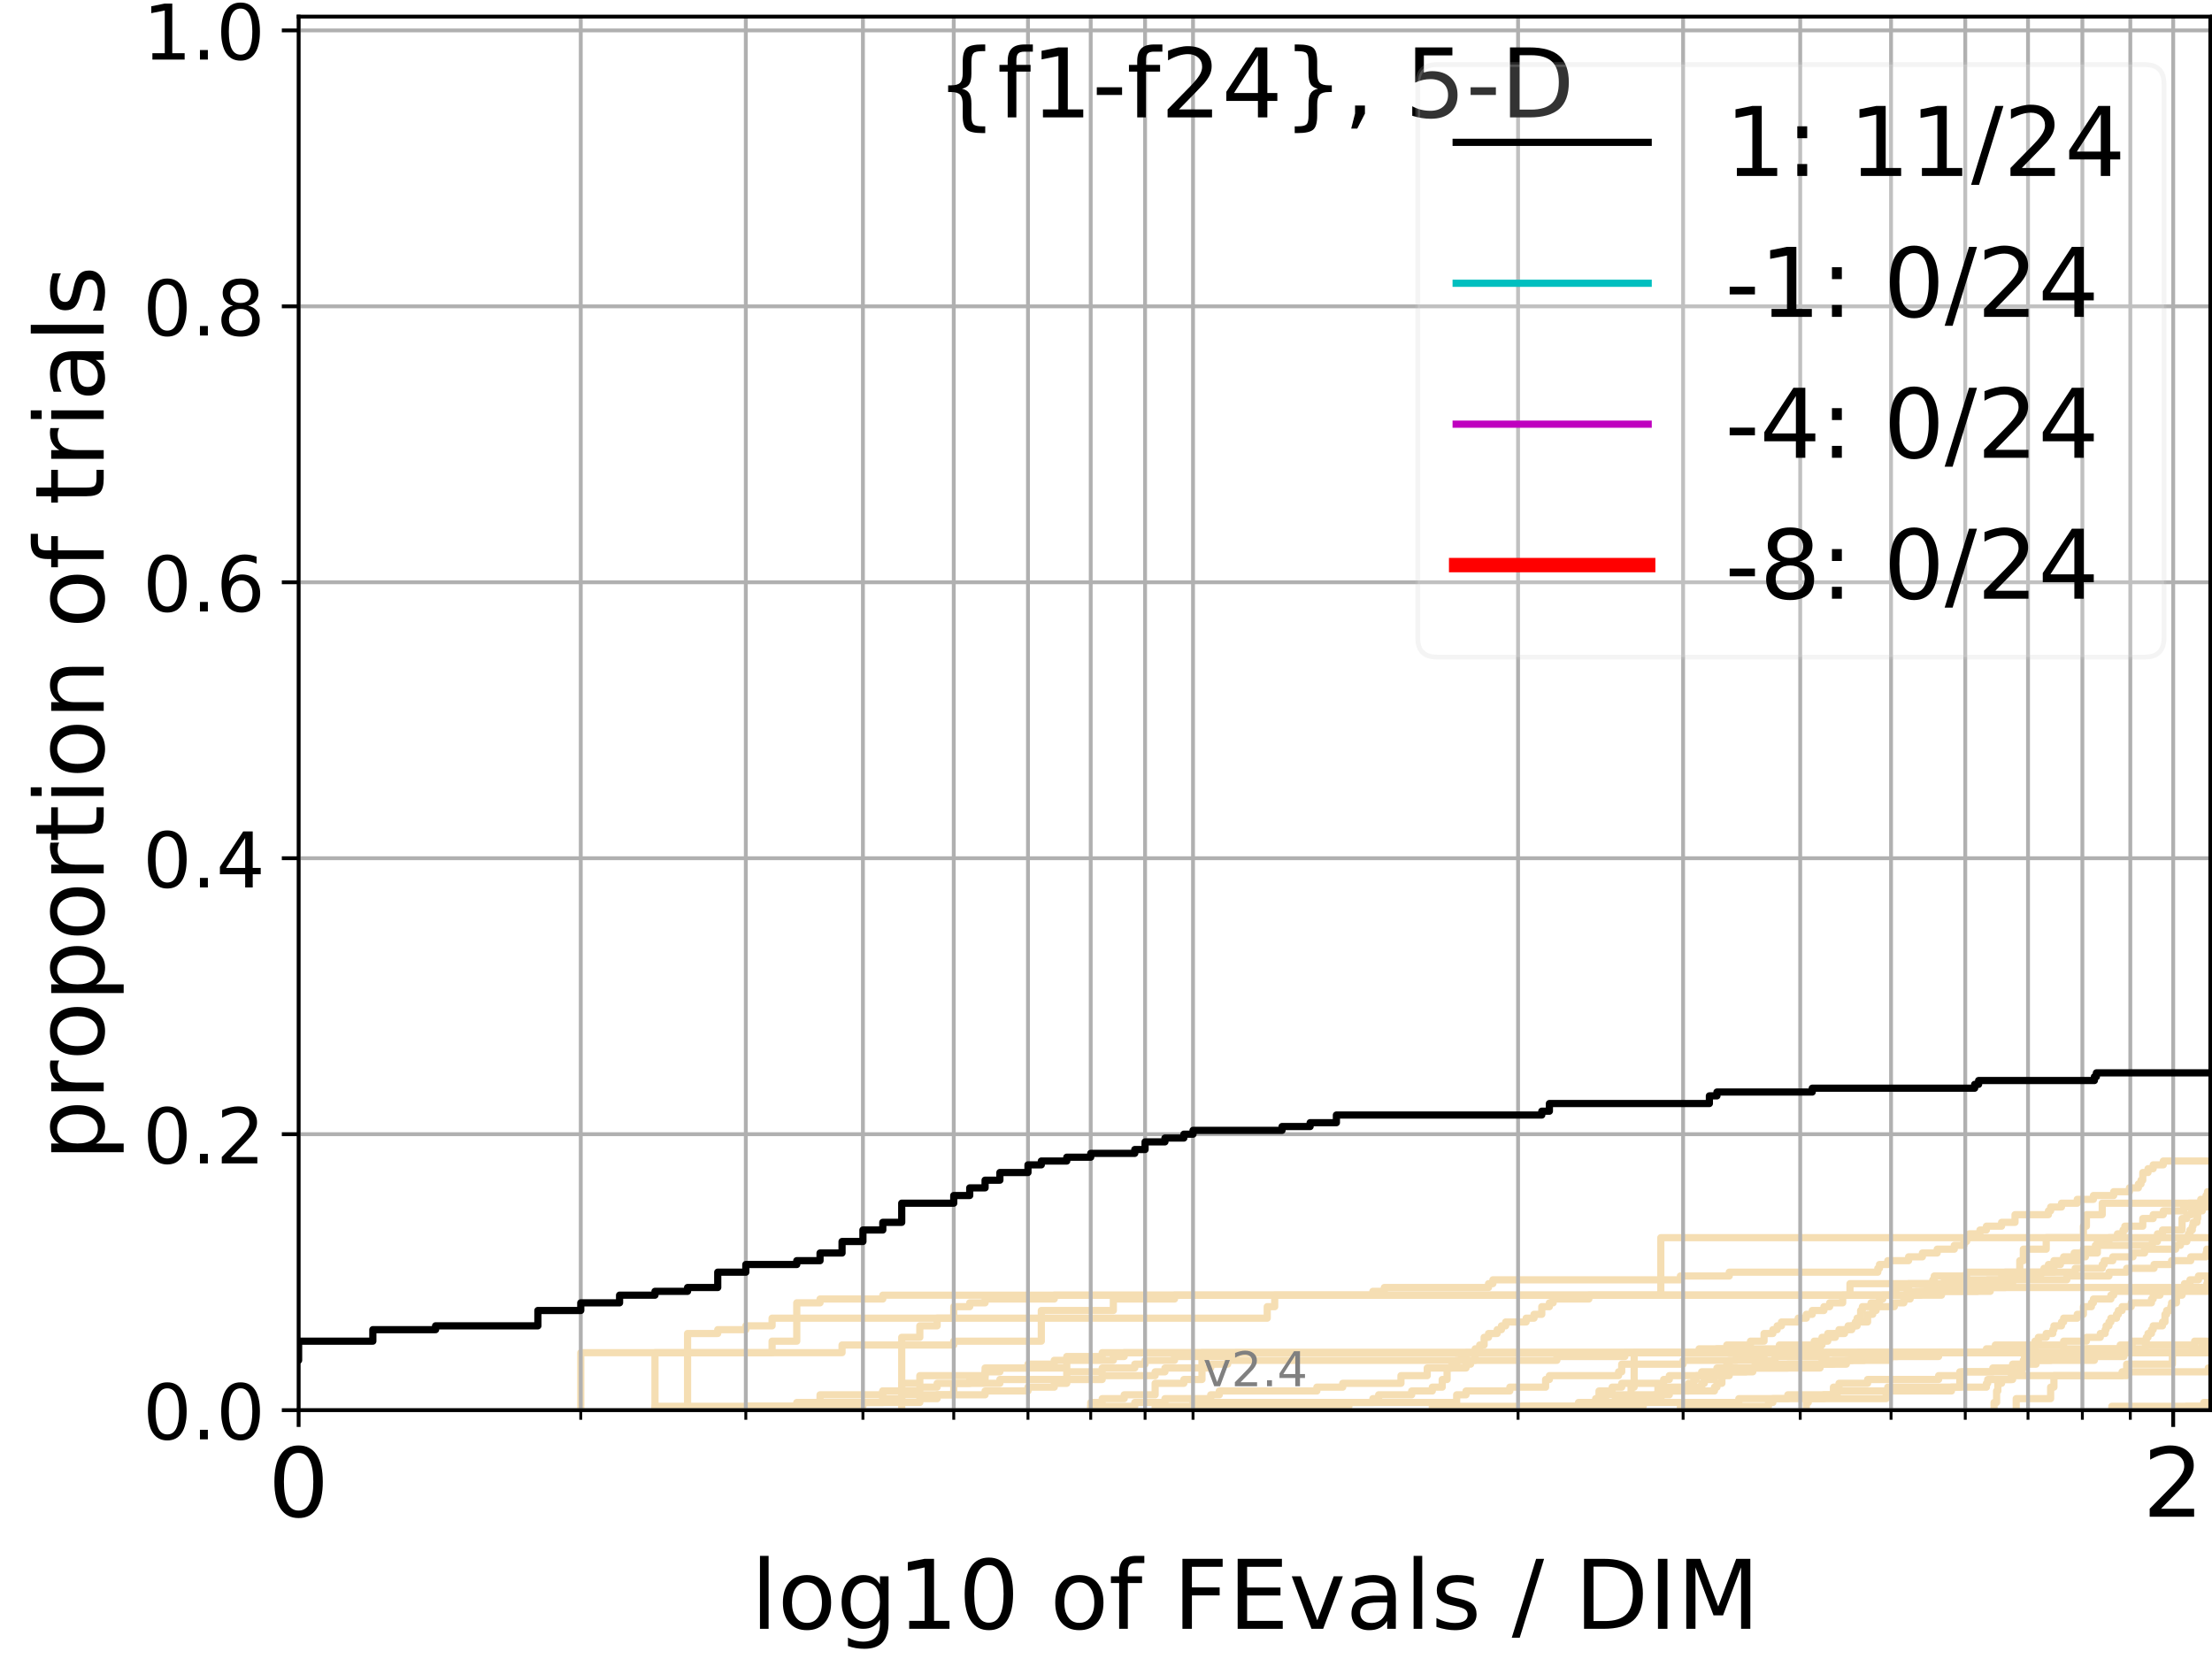 <?xml version="1.0" encoding="utf-8" standalone="no"?>
<!DOCTYPE svg PUBLIC "-//W3C//DTD SVG 1.1//EN"
  "http://www.w3.org/Graphics/SVG/1.1/DTD/svg11.dtd">
<!-- Created with matplotlib (https://matplotlib.org/) -->
<svg height="345.6pt" version="1.1" viewBox="0 0 460.8 345.6" width="460.8pt" xmlns="http://www.w3.org/2000/svg" xmlns:xlink="http://www.w3.org/1999/xlink">
 <defs>
  <style type="text/css">
*{stroke-linecap:butt;stroke-linejoin:round;}
  </style>
 </defs>
 <g id="figure_1">
  <g id="patch_1">
   <path d="M 0 345.6 
L 460.8 345.6 
L 460.8 0 
L 0 0 
z
" style="fill:#ffffff;"/>
  </g>
  <g id="axes_1">
   <g id="patch_2">
    <path d="M 62.208 293.76 
L 460.8 293.76 
L 460.8 3.456 
L 62.208 3.456 
z
" style="fill:#ffffff;"/>
   </g>
   <g id="line2d_1">
    <path clip-path="url(#p9382b94510)" d="M 415.402 293.76 
L 415.402 292.163 
L 415.927 292.163 
L 415.927 289.768 
L 416.188 289.768 
L 416.188 288.171 
L 416.967 288.171 
L 416.967 287.373 
L 419.263 287.373 
L 419.263 285.776 
L 420.759 285.776 
L 420.759 284.977 
L 421.498 284.977 
L 421.498 284.179 
L 424.152 284.179 
L 424.152 283.381 
L 427.185 283.381 
L 427.185 282.582 
L 429.669 282.582 
L 429.669 281.784 
L 433.796 281.784 
L 433.796 280.985 
L 441.685 280.985 
L 441.685 280.187 
L 444.16 280.187 
L 444.16 279.389 
L 447.109 279.389 
L 447.109 278.59 
L 447.471 278.59 
L 447.471 277.792 
L 448.19 277.792 
L 448.19 276.993 
L 448.547 276.993 
L 448.547 276.195 
L 450.484 276.195 
L 450.484 275.396 
L 451.005 275.396 
L 451.005 273.8 
L 451.35 273.8 
L 451.35 273.001 
L 452.208 273.001 
L 452.208 272.203 
L 452.378 272.203 
L 452.378 271.404 
L 453.394 271.404 
L 453.394 269.808 
L 454.563 269.808 
L 454.563 269.009 
L 455.06 269.009 
L 455.06 267.412 
L 456.207 267.412 
L 456.207 266.614 
L 457.978 266.614 
L 457.978 265.815 
L 461.8 265.815 
L 461.8 265.815 
" style="fill:none;stroke:#f5deb3;stroke-linecap:square;stroke-width:1.5;"/>
   </g>
   <g id="line2d_2">
    <path clip-path="url(#p9382b94510)" d="M 339.783 293.76 
L 339.783 291.365 
L 339.783 291.365 
L 339.783 288.97 
L 340.423 288.97 
L 340.423 286.574 
L 340.423 286.574 
L 340.423 284.179 
L 340.423 284.179 
L 340.423 281.784 
L 461.8 281.784 
" style="fill:none;stroke:#f5deb3;stroke-linecap:square;stroke-width:1.5;"/>
   </g>
   <g id="line2d_3">
    <path clip-path="url(#p9382b94510)" d="M 187.845 293.76 
L 187.845 278.59 
L 191.615 278.59 
L 191.615 276.195 
L 195.224 276.195 
L 195.224 274.598 
L 198.685 274.598 
L 198.685 272.203 
L 202.011 272.203 
L 202.011 271.404 
L 205.211 271.404 
L 205.211 270.606 
L 219.619 270.606 
L 219.619 269.808 
L 285.995 269.808 
L 285.995 269.009 
L 288.384 269.009 
L 288.384 268.211 
L 310.087 268.211 
L 310.087 267.412 
L 310.994 267.412 
L 310.994 266.614 
L 350.056 266.614 
L 350.056 265.815 
L 360.233 265.815 
L 360.233 265.017 
L 391.182 265.017 
L 391.182 264.219 
L 391.532 264.219 
L 391.532 263.42 
L 393.259 263.42 
L 393.259 262.622 
L 397.592 262.622 
L 397.592 261.823 
L 400.466 261.823 
L 400.466 261.025 
L 403.55 261.025 
L 403.55 260.227 
L 407.109 260.227 
L 407.109 259.428 
L 409.118 259.428 
L 409.118 258.63 
L 409.683 258.63 
L 409.683 257.831 
L 410.245 257.831 
L 410.245 257.033 
L 412.454 257.033 
L 412.454 256.234 
L 413.807 256.234 
L 413.807 255.436 
L 416.967 255.436 
L 416.967 254.638 
L 419.765 254.638 
L 419.765 253.041 
L 426.725 253.041 
L 426.725 252.242 
L 427.185 252.242 
L 427.185 251.444 
L 429.446 251.444 
L 429.446 250.646 
L 432.729 250.646 
L 432.729 249.847 
L 436.096 249.847 
L 436.096 249.049 
L 440.322 249.049 
L 440.322 248.25 
L 443.595 248.25 
L 443.595 247.452 
L 445.463 247.452 
L 445.463 246.653 
L 446.015 246.653 
L 446.015 245.855 
L 446.381 245.855 
L 446.381 244.258 
L 447.471 244.258 
L 447.471 243.46 
L 448.547 243.46 
L 448.547 242.661 
L 450.658 242.661 
L 450.658 241.863 
L 461.8 241.863 
L 461.8 241.863 
" style="fill:none;stroke:#f5deb3;stroke-linecap:square;stroke-width:1.5;"/>
   </g>
   <g id="line2d_4">
    <path clip-path="url(#p9382b94510)" d="M 136.446 293.76 
L 136.446 292.962 
L 170.829 292.962 
L 170.829 292.163 
L 191.615 292.163 
L 191.615 291.365 
L 195.224 291.365 
L 195.224 290.566 
L 205.211 290.566 
L 205.211 289.768 
L 214.146 289.768 
L 214.146 288.97 
L 219.619 288.97 
L 219.619 288.171 
L 222.228 288.171 
L 222.228 285.776 
L 229.606 285.776 
L 229.606 284.977 
L 236.394 284.977 
L 236.394 284.179 
L 238.541 284.179 
L 238.541 283.381 
L 244.673 283.381 
L 244.673 282.582 
L 257.463 282.582 
L 257.463 281.784 
L 413.807 281.784 
L 413.807 280.985 
L 415.665 280.985 
L 415.665 280.187 
L 429.891 280.187 
L 429.891 279.389 
L 434.639 279.389 
L 434.639 278.59 
L 437.528 278.59 
L 437.528 277.792 
L 438.537 277.792 
L 438.537 276.993 
L 438.737 276.993 
L 438.737 276.195 
L 439.335 276.195 
L 439.335 275.396 
L 439.731 275.396 
L 439.731 274.598 
L 440.909 274.598 
L 440.909 273.8 
L 441.298 273.8 
L 441.298 273.001 
L 442.07 273.001 
L 442.07 272.203 
L 443.972 272.203 
L 443.972 271.404 
L 448.19 271.404 
L 448.19 270.606 
L 448.547 270.606 
L 448.547 269.808 
L 449.96 269.808 
L 449.96 269.009 
L 454.563 269.009 
L 454.563 268.211 
L 459.714 268.211 
L 459.714 267.412 
L 459.87 267.412 
L 459.87 266.614 
L 461.8 266.614 
L 461.8 266.614 
" style="fill:none;stroke:#f5deb3;stroke-linecap:square;stroke-width:1.5;"/>
   </g>
   <g id="line2d_5">
    <path clip-path="url(#p9382b94510)" d="M 439.928 293.76 
L 439.928 292.962 
L 459.087 292.962 
L 459.087 292.163 
L 461.8 292.163 
" style="fill:none;stroke:#f5deb3;stroke-linecap:square;stroke-width:1.5;"/>
   </g>
   <g id="line2d_6"/>
   <g id="line2d_7">
    <path clip-path="url(#p9382b94510)" d="M 333.795 293.76 
L 333.795 292.962 
L 336.509 292.962 
L 336.509 292.163 
L 342.936 292.163 
L 342.936 291.365 
L 345.976 291.365 
L 345.976 290.566 
L 347.748 290.566 
L 347.748 289.768 
L 351.746 289.768 
L 351.746 288.171 
L 352.855 288.171 
L 352.855 287.373 
L 353.404 287.373 
L 353.404 286.574 
L 354.491 286.574 
L 354.491 285.776 
L 357.671 285.776 
L 357.671 284.977 
L 359.727 284.977 
L 359.727 284.179 
L 360.233 284.179 
L 360.233 283.381 
L 361.734 283.381 
L 361.734 282.582 
L 367.485 282.582 
L 367.485 281.784 
L 461.8 281.784 
L 461.8 281.784 
" style="fill:none;stroke:#f5deb3;stroke-linecap:square;stroke-width:1.5;"/>
   </g>
   <g id="line2d_8">
    <path clip-path="url(#p9382b94510)" d="M 0 0 
" style="fill:none;stroke:#f5deb3;stroke-linecap:square;stroke-width:1.5;"/>
   </g>
   <g id="line2d_9">
    <path clip-path="url(#p9382b94510)" d="M 227.218 293.76 
L 227.218 292.962 
L 236.394 292.962 
L 236.394 292.163 
L 242.678 292.163 
L 242.678 291.365 
L 252.216 291.365 
L 252.216 290.566 
L 254.001 290.566 
L 254.001 289.768 
L 274.325 289.768 
L 274.325 288.97 
L 279.711 288.97 
L 279.711 288.171 
L 291.846 288.171 
L 291.846 286.574 
L 297.318 286.574 
L 297.318 284.977 
L 302.459 284.977 
L 302.459 284.179 
L 303.451 284.179 
L 303.451 283.381 
L 304.431 283.381 
L 304.431 282.582 
L 305.4 282.582 
L 305.4 281.784 
L 429.891 281.784 
L 429.891 280.985 
L 446.928 280.985 
L 446.928 280.187 
L 457.178 280.187 
L 457.178 279.389 
L 461.8 279.389 
L 461.8 279.389 
" style="fill:none;stroke:#f5deb3;stroke-linecap:square;stroke-width:1.5;"/>
   </g>
   <g id="line2d_10">
    <path clip-path="url(#p9382b94510)" d="M 317.084 293.76 
L 317.084 292.962 
L 332.405 292.962 
L 332.405 292.163 
L 333.103 292.163 
L 333.103 289.768 
L 335.838 289.768 
L 335.838 288.97 
L 337.834 288.97 
L 337.834 288.171 
L 346.571 288.171 
L 346.571 287.373 
L 347.748 287.373 
L 347.748 286.574 
L 359.218 286.574 
L 359.218 285.776 
L 365.136 285.776 
L 365.136 284.977 
L 379.155 284.977 
L 379.155 284.179 
L 379.558 284.179 
L 379.558 283.381 
L 393.6 283.381 
L 393.6 282.582 
L 395.286 282.582 
L 395.286 281.784 
L 461.8 281.784 
L 461.8 281.784 
" style="fill:none;stroke:#f5deb3;stroke-linecap:square;stroke-width:1.5;"/>
   </g>
   <g id="line2d_11">
    <path clip-path="url(#p9382b94510)" d="M 155.368 293.76 
L 155.368 292.962 
L 179.763 292.962 
L 179.763 292.163 
L 183.901 292.163 
L 183.901 289.768 
L 187.845 289.768 
L 187.845 288.171 
L 191.615 288.171 
L 191.615 286.574 
L 205.211 286.574 
L 205.211 284.977 
L 222.228 284.977 
L 222.228 283.381 
L 231.93 283.381 
L 231.93 282.582 
L 234.191 282.582 
L 234.191 281.784 
L 417.226 281.784 
L 417.226 280.985 
L 423.914 280.985 
L 423.914 279.389 
L 424.625 279.389 
L 424.625 278.59 
L 426.263 278.59 
L 426.263 277.792 
L 427.642 277.792 
L 427.642 276.993 
L 427.87 276.993 
L 427.87 276.195 
L 429.446 276.195 
L 429.446 275.396 
L 429.891 275.396 
L 429.891 274.598 
L 432.729 274.598 
L 432.729 273.8 
L 434.007 273.8 
L 434.007 272.203 
L 435.683 272.203 
L 435.683 271.404 
L 436.096 271.404 
L 436.096 270.606 
L 439.731 270.606 
L 439.731 269.808 
L 440.322 269.808 
L 440.322 269.009 
L 461.8 269.009 
L 461.8 269.009 
" style="fill:none;stroke:#f5deb3;stroke-linecap:square;stroke-width:1.5;"/>
   </g>
   <g id="line2d_12">
    <path clip-path="url(#p9382b94510)" d="M 143.234 293.76 
L 143.234 281.784 
L 175.414 281.784 
L 175.414 280.187 
L 198.685 280.187 
L 198.685 279.389 
L 216.926 279.389 
L 216.926 273.001 
L 231.93 273.001 
L 231.93 270.606 
L 244.673 270.606 
L 244.673 269.808 
L 404.454 269.808 
L 404.454 269.009 
L 414.608 269.009 
L 414.608 268.211 
L 417.74 268.211 
L 417.74 267.412 
L 419.263 267.412 
L 419.263 265.815 
L 425.097 265.815 
L 425.097 265.017 
L 427.87 265.017 
L 427.87 263.42 
L 429.223 263.42 
L 429.223 262.622 
L 433.157 262.622 
L 433.157 261.823 
L 434.429 261.823 
L 434.429 261.025 
L 436.917 261.025 
L 436.917 259.428 
L 448.368 259.428 
L 448.368 258.63 
L 449.433 258.63 
L 449.433 257.033 
L 450.484 257.033 
L 450.484 256.234 
L 454.563 256.234 
L 454.563 253.839 
L 455.553 253.839 
L 455.553 253.041 
L 456.532 253.041 
L 456.532 252.242 
L 457.499 252.242 
L 457.499 251.444 
L 458.455 251.444 
L 458.455 250.646 
L 459.401 250.646 
L 459.401 249.847 
L 460.336 249.847 
L 460.336 249.049 
L 461.8 249.049 
L 461.8 249.049 
" style="fill:none;stroke:#f5deb3;stroke-linecap:square;stroke-width:1.5;"/>
   </g>
   <g id="line2d_13">
    <path clip-path="url(#p9382b94510)" d="M 420.014 293.76 
L 420.014 291.365 
L 427.185 291.365 
L 427.185 288.97 
L 427.87 288.97 
L 427.87 286.574 
L 443.026 286.574 
L 443.026 284.179 
L 452.548 284.179 
L 452.548 281.784 
L 461.8 281.784 
L 461.8 281.784 
" style="fill:none;stroke:#f5deb3;stroke-linecap:square;stroke-width:1.5;"/>
   </g>
   <g id="line2d_14">
    <path clip-path="url(#p9382b94510)" d="M 227.218 293.76 
L 227.218 292.163 
L 229.606 292.163 
L 229.606 291.365 
L 234.191 291.365 
L 234.191 290.566 
L 240.635 290.566 
L 240.635 288.171 
L 246.623 288.171 
L 246.623 287.373 
L 250.392 287.373 
L 250.392 281.784 
L 353.949 281.784 
L 353.949 280.985 
L 359.727 280.985 
L 359.727 280.187 
L 364.659 280.187 
L 364.659 279.389 
L 367.485 279.389 
L 367.485 277.792 
L 369.319 277.792 
L 369.319 276.993 
L 370.221 276.993 
L 370.221 276.195 
L 371.114 276.195 
L 371.114 275.396 
L 374.593 275.396 
L 374.593 274.598 
L 376.281 274.598 
L 376.281 273.8 
L 377.525 273.8 
L 377.525 273.001 
L 379.959 273.001 
L 379.959 272.203 
L 381.151 272.203 
L 381.151 271.404 
L 383.868 271.404 
L 383.868 269.808 
L 397.266 269.808 
L 397.266 269.009 
L 401.403 269.009 
L 401.403 268.211 
L 461.8 268.211 
L 461.8 268.211 
" style="fill:none;stroke:#f5deb3;stroke-linecap:square;stroke-width:1.5;"/>
   </g>
   <g id="line2d_15">
    <path clip-path="url(#p9382b94510)" d="M 0 0 
" style="fill:none;stroke:#f5deb3;stroke-linecap:square;stroke-width:1.5;"/>
   </g>
   <g id="line2d_16">
    <path clip-path="url(#p9382b94510)" d="M 455.553 293.76 
L 455.553 292.962 
L 461.8 292.962 
L 461.8 292.962 
" style="fill:none;stroke:#f5deb3;stroke-linecap:square;stroke-width:1.5;"/>
   </g>
   <g id="line2d_17">
    <path clip-path="url(#p9382b94510)" d="M 333.103 293.76 
L 333.103 292.962 
L 342.315 292.962 
L 342.315 292.163 
L 362.229 292.163 
L 362.229 291.365 
L 379.959 291.365 
L 379.959 290.566 
L 382.714 290.566 
L 382.714 289.768 
L 406.526 289.768 
L 406.526 288.97 
L 413.807 288.97 
L 413.807 288.171 
L 414.075 288.171 
L 414.075 287.373 
L 419.011 287.373 
L 419.011 286.574 
L 442.07 286.574 
L 442.07 285.776 
L 460.026 285.776 
L 460.026 284.977 
L 461.108 284.977 
L 461.108 284.179 
L 461.8 284.179 
L 461.8 284.179 
" style="fill:none;stroke:#f5deb3;stroke-linecap:square;stroke-width:1.5;"/>
   </g>
   <g id="line2d_18">
    <path clip-path="url(#p9382b94510)" d="M 136.446 293.76 
L 136.446 281.784 
L 143.234 281.784 
L 143.234 277.792 
L 149.518 277.792 
L 149.518 276.993 
L 155.368 276.993 
L 155.368 276.195 
L 160.841 276.195 
L 160.841 274.598 
L 165.982 274.598 
L 165.982 271.404 
L 170.829 271.404 
L 170.829 270.606 
L 183.901 270.606 
L 183.901 269.808 
L 399.201 269.808 
L 399.201 269.009 
L 411.907 269.009 
L 411.907 268.211 
L 413.807 268.211 
L 413.807 267.412 
L 414.075 267.412 
L 414.075 266.614 
L 416.967 266.614 
L 416.967 265.815 
L 421.252 265.815 
L 421.252 265.017 
L 425.798 265.017 
L 425.798 264.219 
L 426.725 264.219 
L 426.725 263.42 
L 427.87 263.42 
L 427.87 262.622 
L 429.891 262.622 
L 429.891 261.823 
L 432.083 261.823 
L 432.083 261.025 
L 434.007 261.025 
L 434.007 260.227 
L 436.508 260.227 
L 436.508 259.428 
L 436.917 259.428 
L 436.917 258.63 
L 439.335 258.63 
L 439.335 257.831 
L 441.103 257.831 
L 441.103 257.033 
L 442.262 257.033 
L 442.262 256.234 
L 442.645 256.234 
L 442.645 255.436 
L 446.381 255.436 
L 446.381 253.839 
L 448.547 253.839 
L 448.547 253.041 
L 450.658 253.041 
L 450.658 252.242 
L 454.894 252.242 
L 454.894 251.444 
L 456.044 251.444 
L 456.044 250.646 
L 458.455 250.646 
L 458.455 249.847 
L 459.558 249.847 
L 459.558 249.049 
L 460.336 249.049 
L 460.336 248.25 
L 461.8 248.25 
L 461.8 248.25 
" style="fill:none;stroke:#f5deb3;stroke-linecap:square;stroke-width:1.5;"/>
   </g>
   <g id="line2d_19">
    <path clip-path="url(#p9382b94510)" d="M 0 0 
" style="fill:none;stroke:#f5deb3;stroke-linecap:square;stroke-width:1.5;"/>
   </g>
   <g id="line2d_20">
    <path clip-path="url(#p9382b94510)" d="M 155.368 293.76 
L 155.368 292.962 
L 165.982 292.962 
L 165.982 292.163 
L 170.829 292.163 
L 170.829 290.566 
L 183.901 290.566 
L 183.901 289.768 
L 191.615 289.768 
L 191.615 288.97 
L 195.224 288.97 
L 195.224 288.171 
L 202.011 288.171 
L 202.011 287.373 
L 205.211 287.373 
L 205.211 285.776 
L 208.295 285.776 
L 208.295 284.977 
L 214.146 284.977 
L 214.146 284.179 
L 219.619 284.179 
L 219.619 283.381 
L 222.228 283.381 
L 222.228 282.582 
L 229.606 282.582 
L 229.606 281.784 
L 371.556 281.784 
L 371.556 280.985 
L 379.155 280.985 
L 379.155 280.187 
L 379.558 280.187 
L 379.558 279.389 
L 380.755 279.389 
L 380.755 278.59 
L 382.326 278.59 
L 382.326 277.792 
L 384.249 277.792 
L 384.249 276.993 
L 385.756 276.993 
L 385.756 276.195 
L 386.87 276.195 
L 386.87 275.396 
L 389.053 275.396 
L 389.053 273.8 
L 390.125 273.8 
L 390.125 273.001 
L 390.831 273.001 
L 390.831 272.203 
L 394.616 272.203 
L 394.616 271.404 
L 396.611 271.404 
L 396.611 270.606 
L 397.916 270.606 
L 397.916 269.808 
L 400.152 269.808 
L 400.152 269.009 
L 402.637 269.009 
L 402.637 268.211 
L 404.753 268.211 
L 404.753 267.412 
L 405.051 267.412 
L 405.051 266.614 
L 430.555 266.614 
L 430.555 265.815 
L 439.335 265.815 
L 439.335 265.017 
L 443.026 265.017 
L 443.026 264.219 
L 448.725 264.219 
L 448.725 263.42 
L 452.378 263.42 
L 452.378 262.622 
L 456.369 262.622 
L 456.369 261.823 
L 459.558 261.823 
L 459.558 261.025 
L 459.714 261.025 
L 459.714 260.227 
L 461.414 260.227 
L 461.414 259.428 
L 461.8 259.428 
L 461.8 259.428 
" style="fill:none;stroke:#f5deb3;stroke-linecap:square;stroke-width:1.5;"/>
   </g>
   <g id="line2d_21">
    <path clip-path="url(#p9382b94510)" d="M 0 0 
" style="fill:none;stroke:#f5deb3;stroke-linecap:square;stroke-width:1.5;"/>
   </g>
   <g id="line2d_22">
    <path clip-path="url(#p9382b94510)" d="M 170.829 293.76 
L 170.829 292.163 
L 183.901 292.163 
L 183.901 291.365 
L 187.845 291.365 
L 187.845 290.566 
L 198.685 290.566 
L 198.685 288.171 
L 208.295 288.171 
L 208.295 287.373 
L 229.606 287.373 
L 229.606 286.574 
L 240.635 286.574 
L 240.635 285.776 
L 242.678 285.776 
L 242.678 284.977 
L 252.216 284.977 
L 252.216 284.179 
L 255.75 284.179 
L 255.75 283.381 
L 324.323 283.381 
L 324.323 282.582 
L 338.489 282.582 
L 338.489 281.784 
L 357.671 281.784 
L 357.671 280.985 
L 370.669 280.985 
L 370.669 280.187 
L 377.935 280.187 
L 377.935 279.389 
L 379.558 279.389 
L 379.558 278.59 
L 380.755 278.59 
L 380.755 277.792 
L 383.1 277.792 
L 383.1 276.993 
L 385.006 276.993 
L 385.006 276.195 
L 386.5 276.195 
L 386.5 275.396 
L 386.87 275.396 
L 386.87 274.598 
L 387.604 274.598 
L 387.604 273.001 
L 387.969 273.001 
L 387.969 272.203 
L 389.769 272.203 
L 389.769 271.404 
L 391.532 271.404 
L 391.532 270.606 
L 392.227 270.606 
L 392.227 269.808 
L 394.616 269.808 
L 394.616 269.009 
L 394.952 269.009 
L 394.952 268.211 
L 397.592 268.211 
L 397.592 267.412 
L 402.637 267.412 
L 402.637 266.614 
L 402.942 266.614 
L 402.942 265.815 
L 409.683 265.815 
L 409.683 265.017 
L 432.299 265.017 
L 432.299 264.219 
L 437.933 264.219 
L 437.933 263.42 
L 438.336 263.42 
L 438.336 262.622 
L 440.125 262.622 
L 440.125 261.823 
L 444.347 261.823 
L 444.347 261.025 
L 446.746 261.025 
L 446.746 260.227 
L 453.225 260.227 
L 453.225 259.428 
L 454.231 259.428 
L 454.231 258.63 
L 455.553 258.63 
L 455.553 257.831 
L 455.88 257.831 
L 455.88 257.033 
L 456.207 257.033 
L 456.207 256.234 
L 456.694 256.234 
L 456.694 255.436 
L 456.855 255.436 
L 456.855 254.638 
L 457.659 254.638 
L 457.659 253.839 
L 457.819 253.839 
L 457.819 252.242 
L 458.772 252.242 
L 458.772 251.444 
L 459.714 251.444 
L 459.714 250.646 
L 461.567 250.646 
L 461.567 249.847 
L 461.8 249.847 
L 461.8 249.847 
" style="fill:none;stroke:#f5deb3;stroke-linecap:square;stroke-width:1.5;"/>
   </g>
   <g id="line2d_23">
    <path clip-path="url(#p9382b94510)" d="M 298.372 293.76 
L 298.372 292.962 
L 328.826 292.962 
L 328.826 292.163 
L 332.405 292.163 
L 332.405 291.365 
L 334.482 291.365 
L 334.482 290.566 
L 345.376 290.566 
L 345.376 288.97 
L 354.491 288.97 
L 354.491 288.171 
L 355.029 288.171 
L 355.029 287.373 
L 357.149 287.373 
L 357.149 286.574 
L 357.671 286.574 
L 357.671 285.776 
L 358.19 285.776 
L 358.19 284.977 
L 372.435 284.977 
L 372.435 284.179 
L 381.936 284.179 
L 381.936 283.381 
L 388.332 283.381 
L 388.332 282.582 
L 403.853 282.582 
L 403.853 281.784 
L 461.8 281.784 
L 461.8 281.784 
" style="fill:none;stroke:#f5deb3;stroke-linecap:square;stroke-width:1.5;"/>
   </g>
   <g id="line2d_24">
    <path clip-path="url(#p9382b94510)" d="M 376.281 293.76 
L 376.281 292.163 
L 376.697 292.163 
L 376.697 291.365 
L 392.917 291.365 
L 392.917 289.768 
L 393.259 289.768 
L 393.259 288.97 
L 408.263 288.97 
L 408.263 287.373 
L 408.549 287.373 
L 408.549 286.574 
L 408.834 286.574 
L 408.834 285.776 
L 421.252 285.776 
L 421.252 284.179 
L 421.498 284.179 
L 421.498 283.381 
L 421.743 283.381 
L 421.743 282.582 
L 442.454 282.582 
L 442.454 281.784 
L 461.8 281.784 
L 461.8 281.784 
" style="fill:none;stroke:#f5deb3;stroke-linecap:square;stroke-width:1.5;"/>
   </g>
   <g id="line2d_25">
    <path clip-path="url(#p9382b94510)" d="M 318.747 293.76 
L 318.747 292.962 
L 333.103 292.962 
L 333.103 292.163 
L 336.509 292.163 
L 336.509 291.365 
L 344.773 291.365 
L 344.773 290.566 
L 346.571 290.566 
L 346.571 289.768 
L 357.149 289.768 
L 357.149 288.97 
L 357.671 288.97 
L 357.671 288.171 
L 358.705 288.171 
L 358.705 286.574 
L 360.233 286.574 
L 360.233 285.776 
L 363.695 285.776 
L 363.695 284.977 
L 365.611 284.977 
L 365.611 284.179 
L 384.628 284.179 
L 384.628 283.381 
L 385.756 283.381 
L 385.756 282.582 
L 387.238 282.582 
L 387.238 281.784 
L 461.8 281.784 
L 461.8 281.784 
" style="fill:none;stroke:#f5deb3;stroke-linecap:square;stroke-width:1.5;"/>
   </g>
   <g id="line2d_26">
    <path clip-path="url(#p9382b94510)" d="M 0 0 
" style="fill:none;stroke:#f5deb3;stroke-linecap:square;stroke-width:1.5;"/>
   </g>
   <g id="line2d_27">
    <path clip-path="url(#p9382b94510)" d="M 350.056 293.76 
L 350.056 292.962 
L 368.407 292.962 
L 368.407 292.163 
L 369.319 292.163 
L 369.319 291.365 
L 372.435 291.365 
L 372.435 290.566 
L 381.936 290.566 
L 381.936 288.97 
L 383.1 288.97 
L 383.1 288.171 
L 389.053 288.171 
L 389.053 287.373 
L 403.853 287.373 
L 403.853 286.574 
L 408.263 286.574 
L 408.263 285.776 
L 415.138 285.776 
L 415.138 284.977 
L 419.263 284.977 
L 419.263 284.179 
L 421.743 284.179 
L 421.743 283.381 
L 436.302 283.381 
L 436.302 282.582 
L 436.713 282.582 
L 436.713 281.784 
L 456.694 281.784 
L 456.694 280.985 
L 458.772 280.985 
L 458.772 280.187 
L 461.8 280.187 
L 461.8 280.187 
" style="fill:none;stroke:#f5deb3;stroke-linecap:square;stroke-width:1.5;"/>
   </g>
   <g id="line2d_28">
    <path clip-path="url(#p9382b94510)" d="M 248.529 293.76 
L 248.529 292.962 
L 281.006 292.962 
L 281.006 292.163 
L 303.451 292.163 
L 303.451 290.566 
L 305.4 290.566 
L 305.4 289.768 
L 314.527 289.768 
L 314.527 288.97 
L 321.978 288.97 
L 321.978 287.373 
L 322.767 287.373 
L 322.767 286.574 
L 337.174 286.574 
L 337.174 285.776 
L 337.834 285.776 
L 337.834 284.179 
L 350.623 284.179 
L 350.623 283.381 
L 369.771 283.381 
L 369.771 282.582 
L 380.358 282.582 
L 380.358 281.784 
L 457.178 281.784 
L 457.178 280.985 
L 460.336 280.985 
L 460.336 280.187 
L 461.8 280.187 
L 461.8 280.187 
" style="fill:none;stroke:#f5deb3;stroke-linecap:square;stroke-width:1.5;"/>
   </g>
   <g id="line2d_29">
    <path clip-path="url(#p9382b94510)" d="M 120.986 293.76 
L 120.986 281.784 
L 160.841 281.784 
L 160.841 279.389 
L 165.982 279.389 
L 165.982 274.598 
L 263.989 274.598 
L 263.989 272.203 
L 265.545 272.203 
L 265.545 269.808 
L 385.382 269.808 
L 385.382 267.412 
L 417.74 267.412 
L 417.74 265.017 
L 420.759 265.017 
L 420.759 262.622 
L 421.498 262.622 
L 421.498 260.227 
L 426.263 260.227 
L 426.263 257.831 
L 434.007 257.831 
L 434.007 255.436 
L 434.639 255.436 
L 434.639 253.041 
L 437.933 253.041 
L 437.933 250.646 
L 459.87 250.646 
L 459.87 248.25 
L 461.8 248.25 
L 461.8 248.25 
" style="fill:none;stroke:#f5deb3;stroke-linecap:square;stroke-width:1.5;"/>
   </g>
   <g id="line2d_30">
    <path clip-path="url(#p9382b94510)" d="M 240.635 293.76 
L 240.635 292.962 
L 248.529 292.962 
L 248.529 292.163 
L 285.995 292.163 
L 285.995 291.365 
L 287.198 291.365 
L 287.198 290.566 
L 294.077 290.566 
L 294.077 289.768 
L 298.372 289.768 
L 298.372 288.97 
L 300.44 288.97 
L 300.44 288.171 
L 300.44 288.171 
L 300.44 287.373 
L 301.456 287.373 
L 301.456 286.574 
L 301.456 286.574 
L 301.456 285.776 
L 301.456 285.776 
L 301.456 284.977 
L 305.4 284.977 
L 305.4 284.179 
L 306.359 284.179 
L 306.359 283.381 
L 307.306 283.381 
L 307.306 282.582 
L 307.306 282.582 
L 307.306 281.784 
L 307.306 281.784 
L 307.306 280.985 
L 308.243 280.985 
L 308.243 280.187 
L 309.17 280.187 
L 309.17 279.389 
L 309.17 279.389 
L 309.17 278.59 
L 310.087 278.59 
L 310.087 277.792 
L 311.891 277.792 
L 311.891 276.993 
L 312.779 276.993 
L 312.779 276.195 
L 313.658 276.195 
L 313.658 275.396 
L 317.92 275.396 
L 317.92 274.598 
L 319.566 274.598 
L 319.566 273.8 
L 321.182 273.8 
L 321.182 273.001 
L 321.182 273.001 
L 321.182 272.203 
L 322.767 272.203 
L 322.767 271.404 
L 323.548 271.404 
L 323.548 270.606 
L 330.991 270.606 
L 330.991 269.808 
L 345.976 269.808 
L 345.976 269.009 
L 345.976 269.009 
L 345.976 268.211 
L 345.976 268.211 
L 345.976 267.412 
L 345.976 267.412 
L 345.976 266.614 
L 345.976 266.614 
L 345.976 265.815 
L 345.976 265.815 
L 345.976 265.017 
L 345.976 265.017 
L 345.976 264.219 
L 345.976 264.219 
L 345.976 263.42 
L 345.976 263.42 
L 345.976 262.622 
L 345.976 262.622 
L 345.976 261.823 
L 345.976 261.823 
L 345.976 261.025 
L 345.976 261.025 
L 345.976 260.227 
L 345.976 260.227 
L 345.976 259.428 
L 345.976 259.428 
L 345.976 258.63 
L 345.976 258.63 
L 345.976 257.831 
L 461.8 257.831 
" style="fill:none;stroke:#f5deb3;stroke-linecap:square;stroke-width:1.5;"/>
   </g>
   <g id="matplotlib.axis_1">
    <g id="xtick_1">
     <g id="line2d_31">
      <path clip-path="url(#p9382b94510)" d="M 62.208 293.76 
L 62.208 3.456 
" style="fill:none;stroke:#b0b0b0;stroke-linecap:square;stroke-width:0.8;"/>
     </g>
     <g id="line2d_32">
      <defs>
       <path d="M 0 0 
L 0 3.5 
" id="ma409fe5568" style="stroke:#000000;stroke-width:0.8;"/>
      </defs>
      <g>
       <use style="stroke:#000000;stroke-width:0.8;" x="62.208" xlink:href="#ma409fe5568" y="293.76"/>
      </g>
     </g>
     <g id="text_1">
      <!-- 0 -->
      <defs>
       <path d="M 31.781 66.406 
Q 24.172 66.406 20.328 58.906 
Q 16.5 51.422 16.5 36.375 
Q 16.5 21.391 20.328 13.891 
Q 24.172 6.391 31.781 6.391 
Q 39.453 6.391 43.281 13.891 
Q 47.125 21.391 47.125 36.375 
Q 47.125 51.422 43.281 58.906 
Q 39.453 66.406 31.781 66.406 
z
M 31.781 74.219 
Q 44.047 74.219 50.516 64.516 
Q 56.984 54.828 56.984 36.375 
Q 56.984 17.969 50.516 8.266 
Q 44.047 -1.422 31.781 -1.422 
Q 19.531 -1.422 13.062 8.266 
Q 6.594 17.969 6.594 36.375 
Q 6.594 54.828 13.062 64.516 
Q 19.531 74.219 31.781 74.219 
z
" id="DejaVuSans-48"/>
      </defs>
      <g transform="translate(55.846 315.957)scale(0.2 -0.2)">
       <use xlink:href="#DejaVuSans-48"/>
      </g>
     </g>
    </g>
    <g id="xtick_2">
     <g id="line2d_33">
      <path clip-path="url(#p9382b94510)" d="M 452.718 293.76 
L 452.718 3.456 
" style="fill:none;stroke:#b0b0b0;stroke-linecap:square;stroke-width:0.8;"/>
     </g>
     <g id="line2d_34">
      <g>
       <use style="stroke:#000000;stroke-width:0.8;" x="452.718" xlink:href="#ma409fe5568" y="293.76"/>
      </g>
     </g>
     <g id="text_2">
      <!-- 2 -->
      <defs>
       <path d="M 19.188 8.297 
L 53.609 8.297 
L 53.609 0 
L 7.328 0 
L 7.328 8.297 
Q 12.938 14.109 22.625 23.891 
Q 32.328 33.688 34.812 36.531 
Q 39.547 41.844 41.422 45.531 
Q 43.312 49.219 43.312 52.781 
Q 43.312 58.594 39.234 62.25 
Q 35.156 65.922 28.609 65.922 
Q 23.969 65.922 18.812 64.312 
Q 13.672 62.703 7.812 59.422 
L 7.812 69.391 
Q 13.766 71.781 18.938 73 
Q 24.125 74.219 28.422 74.219 
Q 39.75 74.219 46.484 68.547 
Q 53.219 62.891 53.219 53.422 
Q 53.219 48.922 51.531 44.891 
Q 49.859 40.875 45.406 35.406 
Q 44.188 33.984 37.641 27.219 
Q 31.109 20.453 19.188 8.297 
z
" id="DejaVuSans-50"/>
      </defs>
      <g transform="translate(446.355 315.957)scale(0.2 -0.2)">
       <use xlink:href="#DejaVuSans-50"/>
      </g>
     </g>
    </g>
    <g id="xtick_3">
     <g id="line2d_35">
      <path clip-path="url(#p9382b94510)" d="M 120.986 293.76 
L 120.986 3.456 
" style="fill:none;stroke:#b0b0b0;stroke-linecap:square;stroke-width:0.8;"/>
     </g>
     <g id="line2d_36">
      <defs>
       <path d="M 0 0 
L 0 2 
" id="mb4a9155c8f" style="stroke:#000000;stroke-width:0.6;"/>
      </defs>
      <g>
       <use style="stroke:#000000;stroke-width:0.6;" x="120.986" xlink:href="#mb4a9155c8f" y="293.76"/>
      </g>
     </g>
    </g>
    <g id="xtick_4">
     <g id="line2d_37">
      <path clip-path="url(#p9382b94510)" d="M 155.368 293.76 
L 155.368 3.456 
" style="fill:none;stroke:#b0b0b0;stroke-linecap:square;stroke-width:0.8;"/>
     </g>
     <g id="line2d_38">
      <g>
       <use style="stroke:#000000;stroke-width:0.6;" x="155.368" xlink:href="#mb4a9155c8f" y="293.76"/>
      </g>
     </g>
    </g>
    <g id="xtick_5">
     <g id="line2d_39">
      <path clip-path="url(#p9382b94510)" d="M 179.763 293.76 
L 179.763 3.456 
" style="fill:none;stroke:#b0b0b0;stroke-linecap:square;stroke-width:0.8;"/>
     </g>
     <g id="line2d_40">
      <g>
       <use style="stroke:#000000;stroke-width:0.6;" x="179.763" xlink:href="#mb4a9155c8f" y="293.76"/>
      </g>
     </g>
    </g>
    <g id="xtick_6">
     <g id="line2d_41">
      <path clip-path="url(#p9382b94510)" d="M 198.685 293.76 
L 198.685 3.456 
" style="fill:none;stroke:#b0b0b0;stroke-linecap:square;stroke-width:0.8;"/>
     </g>
     <g id="line2d_42">
      <g>
       <use style="stroke:#000000;stroke-width:0.6;" x="198.685" xlink:href="#mb4a9155c8f" y="293.76"/>
      </g>
     </g>
    </g>
    <g id="xtick_7">
     <g id="line2d_43">
      <path clip-path="url(#p9382b94510)" d="M 214.146 293.76 
L 214.146 3.456 
" style="fill:none;stroke:#b0b0b0;stroke-linecap:square;stroke-width:0.8;"/>
     </g>
     <g id="line2d_44">
      <g>
       <use style="stroke:#000000;stroke-width:0.6;" x="214.146" xlink:href="#mb4a9155c8f" y="293.76"/>
      </g>
     </g>
    </g>
    <g id="xtick_8">
     <g id="line2d_45">
      <path clip-path="url(#p9382b94510)" d="M 227.218 293.76 
L 227.218 3.456 
" style="fill:none;stroke:#b0b0b0;stroke-linecap:square;stroke-width:0.8;"/>
     </g>
     <g id="line2d_46">
      <g>
       <use style="stroke:#000000;stroke-width:0.6;" x="227.218" xlink:href="#mb4a9155c8f" y="293.76"/>
      </g>
     </g>
    </g>
    <g id="xtick_9">
     <g id="line2d_47">
      <path clip-path="url(#p9382b94510)" d="M 238.541 293.76 
L 238.541 3.456 
" style="fill:none;stroke:#b0b0b0;stroke-linecap:square;stroke-width:0.8;"/>
     </g>
     <g id="line2d_48">
      <g>
       <use style="stroke:#000000;stroke-width:0.6;" x="238.541" xlink:href="#mb4a9155c8f" y="293.76"/>
      </g>
     </g>
    </g>
    <g id="xtick_10">
     <g id="line2d_49">
      <path clip-path="url(#p9382b94510)" d="M 248.529 293.76 
L 248.529 3.456 
" style="fill:none;stroke:#b0b0b0;stroke-linecap:square;stroke-width:0.8;"/>
     </g>
     <g id="line2d_50">
      <g>
       <use style="stroke:#000000;stroke-width:0.6;" x="248.529" xlink:href="#mb4a9155c8f" y="293.76"/>
      </g>
     </g>
    </g>
    <g id="xtick_11">
     <g id="line2d_51">
      <path clip-path="url(#p9382b94510)" d="M 316.241 293.76 
L 316.241 3.456 
" style="fill:none;stroke:#b0b0b0;stroke-linecap:square;stroke-width:0.8;"/>
     </g>
     <g id="line2d_52">
      <g>
       <use style="stroke:#000000;stroke-width:0.6;" x="316.241" xlink:href="#mb4a9155c8f" y="293.76"/>
      </g>
     </g>
    </g>
    <g id="xtick_12">
     <g id="line2d_53">
      <path clip-path="url(#p9382b94510)" d="M 350.623 293.76 
L 350.623 3.456 
" style="fill:none;stroke:#b0b0b0;stroke-linecap:square;stroke-width:0.8;"/>
     </g>
     <g id="line2d_54">
      <g>
       <use style="stroke:#000000;stroke-width:0.6;" x="350.623" xlink:href="#mb4a9155c8f" y="293.76"/>
      </g>
     </g>
    </g>
    <g id="xtick_13">
     <g id="line2d_55">
      <path clip-path="url(#p9382b94510)" d="M 375.018 293.76 
L 375.018 3.456 
" style="fill:none;stroke:#b0b0b0;stroke-linecap:square;stroke-width:0.8;"/>
     </g>
     <g id="line2d_56">
      <g>
       <use style="stroke:#000000;stroke-width:0.6;" x="375.018" xlink:href="#mb4a9155c8f" y="293.76"/>
      </g>
     </g>
    </g>
    <g id="xtick_14">
     <g id="line2d_57">
      <path clip-path="url(#p9382b94510)" d="M 393.94 293.76 
L 393.94 3.456 
" style="fill:none;stroke:#b0b0b0;stroke-linecap:square;stroke-width:0.8;"/>
     </g>
     <g id="line2d_58">
      <g>
       <use style="stroke:#000000;stroke-width:0.6;" x="393.94" xlink:href="#mb4a9155c8f" y="293.76"/>
      </g>
     </g>
    </g>
    <g id="xtick_15">
     <g id="line2d_59">
      <path clip-path="url(#p9382b94510)" d="M 409.401 293.76 
L 409.401 3.456 
" style="fill:none;stroke:#b0b0b0;stroke-linecap:square;stroke-width:0.8;"/>
     </g>
     <g id="line2d_60">
      <g>
       <use style="stroke:#000000;stroke-width:0.6;" x="409.401" xlink:href="#mb4a9155c8f" y="293.76"/>
      </g>
     </g>
    </g>
    <g id="xtick_16">
     <g id="line2d_61">
      <path clip-path="url(#p9382b94510)" d="M 422.473 293.76 
L 422.473 3.456 
" style="fill:none;stroke:#b0b0b0;stroke-linecap:square;stroke-width:0.8;"/>
     </g>
     <g id="line2d_62">
      <g>
       <use style="stroke:#000000;stroke-width:0.6;" x="422.473" xlink:href="#mb4a9155c8f" y="293.76"/>
      </g>
     </g>
    </g>
    <g id="xtick_17">
     <g id="line2d_63">
      <path clip-path="url(#p9382b94510)" d="M 433.796 293.76 
L 433.796 3.456 
" style="fill:none;stroke:#b0b0b0;stroke-linecap:square;stroke-width:0.8;"/>
     </g>
     <g id="line2d_64">
      <g>
       <use style="stroke:#000000;stroke-width:0.6;" x="433.796" xlink:href="#mb4a9155c8f" y="293.76"/>
      </g>
     </g>
    </g>
    <g id="xtick_18">
     <g id="line2d_65">
      <path clip-path="url(#p9382b94510)" d="M 443.783 293.76 
L 443.783 3.456 
" style="fill:none;stroke:#b0b0b0;stroke-linecap:square;stroke-width:0.8;"/>
     </g>
     <g id="line2d_66">
      <g>
       <use style="stroke:#000000;stroke-width:0.6;" x="443.783" xlink:href="#mb4a9155c8f" y="293.76"/>
      </g>
     </g>
    </g>
    <g id="text_3">
     <!-- log10 of FEvals / DIM -->
     <defs>
      <path d="M 9.422 75.984 
L 18.406 75.984 
L 18.406 0 
L 9.422 0 
z
" id="DejaVuSans-108"/>
      <path d="M 30.609 48.391 
Q 23.391 48.391 19.188 42.75 
Q 14.984 37.109 14.984 27.297 
Q 14.984 17.484 19.156 11.844 
Q 23.344 6.203 30.609 6.203 
Q 37.797 6.203 41.984 11.859 
Q 46.188 17.531 46.188 27.297 
Q 46.188 37.016 41.984 42.703 
Q 37.797 48.391 30.609 48.391 
z
M 30.609 56 
Q 42.328 56 49.016 48.375 
Q 55.719 40.766 55.719 27.297 
Q 55.719 13.875 49.016 6.219 
Q 42.328 -1.422 30.609 -1.422 
Q 18.844 -1.422 12.172 6.219 
Q 5.516 13.875 5.516 27.297 
Q 5.516 40.766 12.172 48.375 
Q 18.844 56 30.609 56 
z
" id="DejaVuSans-111"/>
      <path d="M 45.406 27.984 
Q 45.406 37.75 41.375 43.109 
Q 37.359 48.484 30.078 48.484 
Q 22.859 48.484 18.828 43.109 
Q 14.797 37.75 14.797 27.984 
Q 14.797 18.266 18.828 12.891 
Q 22.859 7.516 30.078 7.516 
Q 37.359 7.516 41.375 12.891 
Q 45.406 18.266 45.406 27.984 
z
M 54.391 6.781 
Q 54.391 -7.172 48.188 -13.984 
Q 42 -20.797 29.203 -20.797 
Q 24.469 -20.797 20.266 -20.094 
Q 16.062 -19.391 12.109 -17.922 
L 12.109 -9.188 
Q 16.062 -11.328 19.922 -12.344 
Q 23.781 -13.375 27.781 -13.375 
Q 36.625 -13.375 41.016 -8.766 
Q 45.406 -4.156 45.406 5.172 
L 45.406 9.625 
Q 42.625 4.781 38.281 2.391 
Q 33.938 0 27.875 0 
Q 17.828 0 11.672 7.656 
Q 5.516 15.328 5.516 27.984 
Q 5.516 40.672 11.672 48.328 
Q 17.828 56 27.875 56 
Q 33.938 56 38.281 53.609 
Q 42.625 51.219 45.406 46.391 
L 45.406 54.688 
L 54.391 54.688 
z
" id="DejaVuSans-103"/>
      <path d="M 12.406 8.297 
L 28.516 8.297 
L 28.516 63.922 
L 10.984 60.406 
L 10.984 69.391 
L 28.422 72.906 
L 38.281 72.906 
L 38.281 8.297 
L 54.391 8.297 
L 54.391 0 
L 12.406 0 
z
" id="DejaVuSans-49"/>
      <path id="DejaVuSans-32"/>
      <path d="M 37.109 75.984 
L 37.109 68.5 
L 28.516 68.5 
Q 23.688 68.5 21.797 66.547 
Q 19.922 64.594 19.922 59.516 
L 19.922 54.688 
L 34.719 54.688 
L 34.719 47.703 
L 19.922 47.703 
L 19.922 0 
L 10.891 0 
L 10.891 47.703 
L 2.297 47.703 
L 2.297 54.688 
L 10.891 54.688 
L 10.891 58.5 
Q 10.891 67.625 15.141 71.797 
Q 19.391 75.984 28.609 75.984 
z
" id="DejaVuSans-102"/>
      <path d="M 9.812 72.906 
L 51.703 72.906 
L 51.703 64.594 
L 19.672 64.594 
L 19.672 43.109 
L 48.578 43.109 
L 48.578 34.812 
L 19.672 34.812 
L 19.672 0 
L 9.812 0 
z
" id="DejaVuSans-70"/>
      <path d="M 9.812 72.906 
L 55.906 72.906 
L 55.906 64.594 
L 19.672 64.594 
L 19.672 43.016 
L 54.391 43.016 
L 54.391 34.719 
L 19.672 34.719 
L 19.672 8.297 
L 56.781 8.297 
L 56.781 0 
L 9.812 0 
z
" id="DejaVuSans-69"/>
      <path d="M 2.984 54.688 
L 12.5 54.688 
L 29.594 8.797 
L 46.688 54.688 
L 56.203 54.688 
L 35.688 0 
L 23.484 0 
z
" id="DejaVuSans-118"/>
      <path d="M 34.281 27.484 
Q 23.391 27.484 19.188 25 
Q 14.984 22.516 14.984 16.5 
Q 14.984 11.719 18.141 8.906 
Q 21.297 6.109 26.703 6.109 
Q 34.188 6.109 38.703 11.406 
Q 43.219 16.703 43.219 25.484 
L 43.219 27.484 
z
M 52.203 31.203 
L 52.203 0 
L 43.219 0 
L 43.219 8.297 
Q 40.141 3.328 35.547 0.953 
Q 30.953 -1.422 24.312 -1.422 
Q 15.922 -1.422 10.953 3.297 
Q 6 8.016 6 15.922 
Q 6 25.141 12.172 29.828 
Q 18.359 34.516 30.609 34.516 
L 43.219 34.516 
L 43.219 35.406 
Q 43.219 41.609 39.141 45 
Q 35.062 48.391 27.688 48.391 
Q 23 48.391 18.547 47.266 
Q 14.109 46.141 10.016 43.891 
L 10.016 52.203 
Q 14.938 54.109 19.578 55.047 
Q 24.219 56 28.609 56 
Q 40.484 56 46.344 49.844 
Q 52.203 43.703 52.203 31.203 
z
" id="DejaVuSans-97"/>
      <path d="M 44.281 53.078 
L 44.281 44.578 
Q 40.484 46.531 36.375 47.5 
Q 32.281 48.484 27.875 48.484 
Q 21.188 48.484 17.844 46.438 
Q 14.5 44.391 14.5 40.281 
Q 14.5 37.156 16.891 35.375 
Q 19.281 33.594 26.516 31.984 
L 29.594 31.297 
Q 39.156 29.25 43.188 25.516 
Q 47.219 21.781 47.219 15.094 
Q 47.219 7.469 41.188 3.016 
Q 35.156 -1.422 24.609 -1.422 
Q 20.219 -1.422 15.453 -0.562 
Q 10.688 0.297 5.422 2 
L 5.422 11.281 
Q 10.406 8.688 15.234 7.391 
Q 20.062 6.109 24.812 6.109 
Q 31.156 6.109 34.562 8.281 
Q 37.984 10.453 37.984 14.406 
Q 37.984 18.062 35.516 20.016 
Q 33.062 21.969 24.703 23.781 
L 21.578 24.516 
Q 13.234 26.266 9.516 29.906 
Q 5.812 33.547 5.812 39.891 
Q 5.812 47.609 11.281 51.797 
Q 16.75 56 26.812 56 
Q 31.781 56 36.172 55.266 
Q 40.578 54.547 44.281 53.078 
z
" id="DejaVuSans-115"/>
      <path d="M 25.391 72.906 
L 33.688 72.906 
L 8.297 -9.281 
L 0 -9.281 
z
" id="DejaVuSans-47"/>
      <path d="M 19.672 64.797 
L 19.672 8.109 
L 31.594 8.109 
Q 46.688 8.109 53.688 14.938 
Q 60.688 21.781 60.688 36.531 
Q 60.688 51.172 53.688 57.984 
Q 46.688 64.797 31.594 64.797 
z
M 9.812 72.906 
L 30.078 72.906 
Q 51.266 72.906 61.172 64.094 
Q 71.094 55.281 71.094 36.531 
Q 71.094 17.672 61.125 8.828 
Q 51.172 0 30.078 0 
L 9.812 0 
z
" id="DejaVuSans-68"/>
      <path d="M 9.812 72.906 
L 19.672 72.906 
L 19.672 0 
L 9.812 0 
z
" id="DejaVuSans-73"/>
      <path d="M 9.812 72.906 
L 24.516 72.906 
L 43.109 23.297 
L 61.812 72.906 
L 76.516 72.906 
L 76.516 0 
L 66.891 0 
L 66.891 64.016 
L 48.094 14.016 
L 38.188 14.016 
L 19.391 64.016 
L 19.391 0 
L 9.812 0 
z
" id="DejaVuSans-77"/>
     </defs>
     <g transform="translate(156.431 339.313)scale(0.2 -0.2)">
      <use xlink:href="#DejaVuSans-108"/>
      <use x="27.783" xlink:href="#DejaVuSans-111"/>
      <use x="88.965" xlink:href="#DejaVuSans-103"/>
      <use x="152.441" xlink:href="#DejaVuSans-49"/>
      <use x="216.064" xlink:href="#DejaVuSans-48"/>
      <use x="279.688" xlink:href="#DejaVuSans-32"/>
      <use x="311.475" xlink:href="#DejaVuSans-111"/>
      <use x="372.656" xlink:href="#DejaVuSans-102"/>
      <use x="407.861" xlink:href="#DejaVuSans-32"/>
      <use x="439.648" xlink:href="#DejaVuSans-70"/>
      <use x="497.168" xlink:href="#DejaVuSans-69"/>
      <use x="560.352" xlink:href="#DejaVuSans-118"/>
      <use x="619.531" xlink:href="#DejaVuSans-97"/>
      <use x="680.811" xlink:href="#DejaVuSans-108"/>
      <use x="708.594" xlink:href="#DejaVuSans-115"/>
      <use x="760.693" xlink:href="#DejaVuSans-32"/>
      <use x="792.48" xlink:href="#DejaVuSans-47"/>
      <use x="826.172" xlink:href="#DejaVuSans-32"/>
      <use x="857.959" xlink:href="#DejaVuSans-68"/>
      <use x="934.961" xlink:href="#DejaVuSans-73"/>
      <use x="964.453" xlink:href="#DejaVuSans-77"/>
     </g>
    </g>
   </g>
   <g id="matplotlib.axis_2">
    <g id="ytick_1">
     <g id="line2d_67">
      <path clip-path="url(#p9382b94510)" d="M 62.208 293.76 
L 460.8 293.76 
" style="fill:none;stroke:#b0b0b0;stroke-linecap:square;stroke-width:0.8;"/>
     </g>
     <g id="line2d_68">
      <defs>
       <path d="M 0 0 
L -3.5 0 
" id="mac2fae7cd2" style="stroke:#000000;stroke-width:0.8;"/>
      </defs>
      <g>
       <use style="stroke:#000000;stroke-width:0.8;" x="62.208" xlink:href="#mac2fae7cd2" y="293.76"/>
      </g>
     </g>
     <g id="text_4">
      <!-- 0.0 -->
      <defs>
       <path d="M 10.688 12.406 
L 21 12.406 
L 21 0 
L 10.688 0 
z
" id="DejaVuSans-46"/>
      </defs>
      <g transform="translate(29.763 299.839)scale(0.16 -0.16)">
       <use xlink:href="#DejaVuSans-48"/>
       <use x="63.623" xlink:href="#DejaVuSans-46"/>
       <use x="95.41" xlink:href="#DejaVuSans-48"/>
      </g>
     </g>
    </g>
    <g id="ytick_2">
     <g id="line2d_69">
      <path clip-path="url(#p9382b94510)" d="M 62.208 236.274 
L 460.8 236.274 
" style="fill:none;stroke:#b0b0b0;stroke-linecap:square;stroke-width:0.8;"/>
     </g>
     <g id="line2d_70">
      <g>
       <use style="stroke:#000000;stroke-width:0.8;" x="62.208" xlink:href="#mac2fae7cd2" y="236.274"/>
      </g>
     </g>
     <g id="text_5">
      <!-- 0.2 -->
      <g transform="translate(29.763 242.353)scale(0.16 -0.16)">
       <use xlink:href="#DejaVuSans-48"/>
       <use x="63.623" xlink:href="#DejaVuSans-46"/>
       <use x="95.41" xlink:href="#DejaVuSans-50"/>
      </g>
     </g>
    </g>
    <g id="ytick_3">
     <g id="line2d_71">
      <path clip-path="url(#p9382b94510)" d="M 62.208 178.788 
L 460.8 178.788 
" style="fill:none;stroke:#b0b0b0;stroke-linecap:square;stroke-width:0.8;"/>
     </g>
     <g id="line2d_72">
      <g>
       <use style="stroke:#000000;stroke-width:0.8;" x="62.208" xlink:href="#mac2fae7cd2" y="178.788"/>
      </g>
     </g>
     <g id="text_6">
      <!-- 0.4 -->
      <defs>
       <path d="M 37.797 64.312 
L 12.891 25.391 
L 37.797 25.391 
z
M 35.203 72.906 
L 47.609 72.906 
L 47.609 25.391 
L 58.016 25.391 
L 58.016 17.188 
L 47.609 17.188 
L 47.609 0 
L 37.797 0 
L 37.797 17.188 
L 4.891 17.188 
L 4.891 26.703 
z
" id="DejaVuSans-52"/>
      </defs>
      <g transform="translate(29.763 184.867)scale(0.16 -0.16)">
       <use xlink:href="#DejaVuSans-48"/>
       <use x="63.623" xlink:href="#DejaVuSans-46"/>
       <use x="95.41" xlink:href="#DejaVuSans-52"/>
      </g>
     </g>
    </g>
    <g id="ytick_4">
     <g id="line2d_73">
      <path clip-path="url(#p9382b94510)" d="M 62.208 121.302 
L 460.8 121.302 
" style="fill:none;stroke:#b0b0b0;stroke-linecap:square;stroke-width:0.8;"/>
     </g>
     <g id="line2d_74">
      <g>
       <use style="stroke:#000000;stroke-width:0.8;" x="62.208" xlink:href="#mac2fae7cd2" y="121.302"/>
      </g>
     </g>
     <g id="text_7">
      <!-- 0.6 -->
      <defs>
       <path d="M 33.016 40.375 
Q 26.375 40.375 22.484 35.828 
Q 18.609 31.297 18.609 23.391 
Q 18.609 15.531 22.484 10.953 
Q 26.375 6.391 33.016 6.391 
Q 39.656 6.391 43.531 10.953 
Q 47.406 15.531 47.406 23.391 
Q 47.406 31.297 43.531 35.828 
Q 39.656 40.375 33.016 40.375 
z
M 52.594 71.297 
L 52.594 62.312 
Q 48.875 64.062 45.094 64.984 
Q 41.312 65.922 37.594 65.922 
Q 27.828 65.922 22.672 59.328 
Q 17.531 52.734 16.797 39.406 
Q 19.672 43.656 24.016 45.922 
Q 28.375 48.188 33.594 48.188 
Q 44.578 48.188 50.953 41.516 
Q 57.328 34.859 57.328 23.391 
Q 57.328 12.156 50.688 5.359 
Q 44.047 -1.422 33.016 -1.422 
Q 20.359 -1.422 13.672 8.266 
Q 6.984 17.969 6.984 36.375 
Q 6.984 53.656 15.188 63.938 
Q 23.391 74.219 37.203 74.219 
Q 40.922 74.219 44.703 73.484 
Q 48.484 72.75 52.594 71.297 
z
" id="DejaVuSans-54"/>
      </defs>
      <g transform="translate(29.763 127.381)scale(0.16 -0.16)">
       <use xlink:href="#DejaVuSans-48"/>
       <use x="63.623" xlink:href="#DejaVuSans-46"/>
       <use x="95.41" xlink:href="#DejaVuSans-54"/>
      </g>
     </g>
    </g>
    <g id="ytick_5">
     <g id="line2d_75">
      <path clip-path="url(#p9382b94510)" d="M 62.208 63.816 
L 460.8 63.816 
" style="fill:none;stroke:#b0b0b0;stroke-linecap:square;stroke-width:0.8;"/>
     </g>
     <g id="line2d_76">
      <g>
       <use style="stroke:#000000;stroke-width:0.8;" x="62.208" xlink:href="#mac2fae7cd2" y="63.816"/>
      </g>
     </g>
     <g id="text_8">
      <!-- 0.8 -->
      <defs>
       <path d="M 31.781 34.625 
Q 24.75 34.625 20.719 30.859 
Q 16.703 27.094 16.703 20.516 
Q 16.703 13.922 20.719 10.156 
Q 24.75 6.391 31.781 6.391 
Q 38.812 6.391 42.859 10.172 
Q 46.922 13.969 46.922 20.516 
Q 46.922 27.094 42.891 30.859 
Q 38.875 34.625 31.781 34.625 
z
M 21.922 38.812 
Q 15.578 40.375 12.031 44.719 
Q 8.5 49.078 8.5 55.328 
Q 8.5 64.062 14.719 69.141 
Q 20.953 74.219 31.781 74.219 
Q 42.672 74.219 48.875 69.141 
Q 55.078 64.062 55.078 55.328 
Q 55.078 49.078 51.531 44.719 
Q 48 40.375 41.703 38.812 
Q 48.828 37.156 52.797 32.312 
Q 56.781 27.484 56.781 20.516 
Q 56.781 9.906 50.312 4.234 
Q 43.844 -1.422 31.781 -1.422 
Q 19.734 -1.422 13.25 4.234 
Q 6.781 9.906 6.781 20.516 
Q 6.781 27.484 10.781 32.312 
Q 14.797 37.156 21.922 38.812 
z
M 18.312 54.391 
Q 18.312 48.734 21.844 45.562 
Q 25.391 42.391 31.781 42.391 
Q 38.141 42.391 41.719 45.562 
Q 45.312 48.734 45.312 54.391 
Q 45.312 60.062 41.719 63.234 
Q 38.141 66.406 31.781 66.406 
Q 25.391 66.406 21.844 63.234 
Q 18.312 60.062 18.312 54.391 
z
" id="DejaVuSans-56"/>
      </defs>
      <g transform="translate(29.763 69.895)scale(0.16 -0.16)">
       <use xlink:href="#DejaVuSans-48"/>
       <use x="63.623" xlink:href="#DejaVuSans-46"/>
       <use x="95.41" xlink:href="#DejaVuSans-56"/>
      </g>
     </g>
    </g>
    <g id="ytick_6">
     <g id="line2d_77">
      <path clip-path="url(#p9382b94510)" d="M 62.208 6.33 
L 460.8 6.33 
" style="fill:none;stroke:#b0b0b0;stroke-linecap:square;stroke-width:0.8;"/>
     </g>
     <g id="line2d_78">
      <g>
       <use style="stroke:#000000;stroke-width:0.8;" x="62.208" xlink:href="#mac2fae7cd2" y="6.33"/>
      </g>
     </g>
     <g id="text_9">
      <!-- 1.0 -->
      <g transform="translate(29.763 12.409)scale(0.16 -0.16)">
       <use xlink:href="#DejaVuSans-49"/>
       <use x="63.623" xlink:href="#DejaVuSans-46"/>
       <use x="95.41" xlink:href="#DejaVuSans-48"/>
      </g>
     </g>
    </g>
    <g id="text_10">
     <!-- proportion of trials -->
     <defs>
      <path d="M 18.109 8.203 
L 18.109 -20.797 
L 9.078 -20.797 
L 9.078 54.688 
L 18.109 54.688 
L 18.109 46.391 
Q 20.953 51.266 25.266 53.625 
Q 29.594 56 35.594 56 
Q 45.562 56 51.781 48.094 
Q 58.016 40.188 58.016 27.297 
Q 58.016 14.406 51.781 6.484 
Q 45.562 -1.422 35.594 -1.422 
Q 29.594 -1.422 25.266 0.953 
Q 20.953 3.328 18.109 8.203 
z
M 48.688 27.297 
Q 48.688 37.203 44.609 42.844 
Q 40.531 48.484 33.406 48.484 
Q 26.266 48.484 22.188 42.844 
Q 18.109 37.203 18.109 27.297 
Q 18.109 17.391 22.188 11.75 
Q 26.266 6.109 33.406 6.109 
Q 40.531 6.109 44.609 11.75 
Q 48.688 17.391 48.688 27.297 
z
" id="DejaVuSans-112"/>
      <path d="M 41.109 46.297 
Q 39.594 47.172 37.812 47.578 
Q 36.031 48 33.891 48 
Q 26.266 48 22.188 43.047 
Q 18.109 38.094 18.109 28.812 
L 18.109 0 
L 9.078 0 
L 9.078 54.688 
L 18.109 54.688 
L 18.109 46.188 
Q 20.953 51.172 25.484 53.578 
Q 30.031 56 36.531 56 
Q 37.453 56 38.578 55.875 
Q 39.703 55.766 41.062 55.516 
z
" id="DejaVuSans-114"/>
      <path d="M 18.312 70.219 
L 18.312 54.688 
L 36.812 54.688 
L 36.812 47.703 
L 18.312 47.703 
L 18.312 18.016 
Q 18.312 11.328 20.141 9.422 
Q 21.969 7.516 27.594 7.516 
L 36.812 7.516 
L 36.812 0 
L 27.594 0 
Q 17.188 0 13.234 3.875 
Q 9.281 7.766 9.281 18.016 
L 9.281 47.703 
L 2.688 47.703 
L 2.688 54.688 
L 9.281 54.688 
L 9.281 70.219 
z
" id="DejaVuSans-116"/>
      <path d="M 9.422 54.688 
L 18.406 54.688 
L 18.406 0 
L 9.422 0 
z
M 9.422 75.984 
L 18.406 75.984 
L 18.406 64.594 
L 9.422 64.594 
z
" id="DejaVuSans-105"/>
      <path d="M 54.891 33.016 
L 54.891 0 
L 45.906 0 
L 45.906 32.719 
Q 45.906 40.484 42.875 44.328 
Q 39.844 48.188 33.797 48.188 
Q 26.516 48.188 22.312 43.547 
Q 18.109 38.922 18.109 30.906 
L 18.109 0 
L 9.078 0 
L 9.078 54.688 
L 18.109 54.688 
L 18.109 46.188 
Q 21.344 51.125 25.703 53.562 
Q 30.078 56 35.797 56 
Q 45.219 56 50.047 50.172 
Q 54.891 44.344 54.891 33.016 
z
" id="DejaVuSans-110"/>
     </defs>
     <g transform="translate(21.604 241.836)rotate(-90)scale(0.2 -0.2)">
      <use xlink:href="#DejaVuSans-112"/>
      <use x="63.477" xlink:href="#DejaVuSans-114"/>
      <use x="104.559" xlink:href="#DejaVuSans-111"/>
      <use x="165.74" xlink:href="#DejaVuSans-112"/>
      <use x="229.217" xlink:href="#DejaVuSans-111"/>
      <use x="290.398" xlink:href="#DejaVuSans-114"/>
      <use x="331.512" xlink:href="#DejaVuSans-116"/>
      <use x="370.721" xlink:href="#DejaVuSans-105"/>
      <use x="398.504" xlink:href="#DejaVuSans-111"/>
      <use x="459.686" xlink:href="#DejaVuSans-110"/>
      <use x="523.064" xlink:href="#DejaVuSans-32"/>
      <use x="554.852" xlink:href="#DejaVuSans-111"/>
      <use x="616.033" xlink:href="#DejaVuSans-102"/>
      <use x="651.238" xlink:href="#DejaVuSans-32"/>
      <use x="683.025" xlink:href="#DejaVuSans-116"/>
      <use x="722.234" xlink:href="#DejaVuSans-114"/>
      <use x="763.348" xlink:href="#DejaVuSans-105"/>
      <use x="791.131" xlink:href="#DejaVuSans-97"/>
      <use x="852.41" xlink:href="#DejaVuSans-108"/>
      <use x="880.193" xlink:href="#DejaVuSans-115"/>
     </g>
    </g>
   </g>
   <g id="line2d_79">
    <path clip-path="url(#p9382b94510)" d="M -1 288.97 
L 18.891 288.97 
L 18.891 286.574 
L 43.286 286.574 
L 43.286 283.381 
L 62.208 283.381 
L 62.208 279.389 
L 77.669 279.389 
L 77.669 276.993 
L 90.74 276.993 
L 90.74 276.195 
L 112.051 276.195 
L 112.051 273.001 
L 120.986 273.001 
L 120.986 271.404 
L 129.068 271.404 
L 129.068 269.808 
L 136.446 269.808 
L 136.446 269.009 
L 143.234 269.009 
L 143.234 268.211 
L 149.518 268.211 
L 149.518 265.017 
L 155.368 265.017 
L 155.368 263.42 
L 165.982 263.42 
L 165.982 262.622 
L 170.829 262.622 
L 170.829 261.025 
L 175.414 261.025 
L 175.414 258.63 
L 179.763 258.63 
L 179.763 256.234 
L 183.901 256.234 
L 183.901 254.638 
L 187.845 254.638 
L 187.845 250.646 
L 198.685 250.646 
L 198.685 249.049 
L 202.011 249.049 
L 202.011 247.452 
L 205.211 247.452 
L 205.211 245.855 
L 208.295 245.855 
L 208.295 244.258 
L 214.146 244.258 
L 214.146 242.661 
L 216.926 242.661 
L 216.926 241.863 
L 222.228 241.863 
L 222.228 241.065 
L 227.218 241.065 
L 227.218 240.266 
L 236.394 240.266 
L 236.394 239.468 
L 238.541 239.468 
L 238.541 237.871 
L 242.678 237.871 
L 242.678 237.072 
L 246.623 237.072 
L 246.623 236.274 
L 248.529 236.274 
L 248.529 235.476 
L 267.073 235.476 
L 267.073 234.677 
L 272.923 234.677 
L 272.923 233.879 
L 278.396 233.879 
L 278.396 232.282 
L 321.182 232.282 
L 321.182 231.484 
L 322.767 231.484 
L 322.767 229.887 
L 356.096 229.887 
L 356.096 228.29 
L 357.671 228.29 
L 357.671 227.491 
L 377.525 227.491 
L 377.525 226.693 
L 411.357 226.693 
L 411.357 225.895 
L 412.181 225.895 
L 412.181 225.096 
L 436.302 225.096 
L 436.302 224.298 
L 436.713 224.298 
L 436.713 223.499 
L 436.713 223.499 
L 460.8 223.499 
L 460.8 223.499 
" style="fill:none;stroke:#000000;stroke-linecap:square;stroke-width:1.5;"/>
   </g>
   <g id="line2d_80">
    <path clip-path="url(#p9382b94510)" style="fill:none;stroke:#000000;stroke-linecap:square;stroke-width:1.5;"/>
   </g>
   <g id="line2d_81"/>
   <g id="line2d_82"/>
   <g id="line2d_83"/>
   <g id="line2d_84">
    <path clip-path="url(#p9382b94510)" d="M 460.8 293.76 
L 460.8 3.456 
" style="fill:none;stroke:#000000;stroke-linecap:square;stroke-width:1.5;"/>
   </g>
   <g id="patch_3">
    <path d="M 62.208 293.76 
L 62.208 3.456 
" style="fill:none;stroke:#000000;stroke-linecap:square;stroke-linejoin:miter;stroke-width:0.8;"/>
   </g>
   <g id="patch_4">
    <path d="M 460.8 293.76 
L 460.8 3.456 
" style="fill:none;stroke:#000000;stroke-linecap:square;stroke-linejoin:miter;stroke-width:0.8;"/>
   </g>
   <g id="patch_5">
    <path d="M 62.208 293.76 
L 460.8 293.76 
" style="fill:none;stroke:#000000;stroke-linecap:square;stroke-linejoin:miter;stroke-width:0.8;"/>
   </g>
   <g id="patch_6">
    <path d="M 62.208 3.456 
L 460.8 3.456 
" style="fill:none;stroke:#000000;stroke-linecap:square;stroke-linejoin:miter;stroke-width:0.8;"/>
   </g>
   <g id="text_11">
    <!-- {f1-f24}, 5-D -->
    <defs>
     <path d="M 51.125 -9.281 
L 51.125 -16.312 
L 48.094 -16.312 
Q 35.938 -16.312 31.812 -12.688 
Q 27.688 -9.078 27.688 1.703 
L 27.688 13.375 
Q 27.688 20.75 25.047 23.578 
Q 22.406 26.422 15.484 26.422 
L 12.5 26.422 
L 12.5 33.406 
L 15.484 33.406 
Q 22.469 33.406 25.078 36.203 
Q 27.688 39.016 27.688 46.297 
L 27.688 58.016 
Q 27.688 68.797 31.812 72.391 
Q 35.938 75.984 48.094 75.984 
L 51.125 75.984 
L 51.125 69 
L 47.797 69 
Q 40.922 69 38.812 66.844 
Q 36.719 64.703 36.719 57.812 
L 36.719 45.703 
Q 36.719 38.031 34.5 34.562 
Q 32.281 31.109 26.906 29.891 
Q 32.328 28.562 34.516 25.094 
Q 36.719 21.625 36.719 14.016 
L 36.719 1.906 
Q 36.719 -4.984 38.812 -7.125 
Q 40.922 -9.281 47.797 -9.281 
z
" id="DejaVuSans-123"/>
     <path d="M 4.891 31.391 
L 31.203 31.391 
L 31.203 23.391 
L 4.891 23.391 
z
" id="DejaVuSans-45"/>
     <path d="M 12.5 -9.281 
L 15.922 -9.281 
Q 22.75 -9.281 24.828 -7.172 
Q 26.906 -5.078 26.906 1.906 
L 26.906 14.016 
Q 26.906 21.625 29.094 25.094 
Q 31.297 28.562 36.719 29.891 
Q 31.297 31.109 29.094 34.562 
Q 26.906 38.031 26.906 45.703 
L 26.906 57.812 
Q 26.906 64.75 24.828 66.875 
Q 22.75 69 15.922 69 
L 12.5 69 
L 12.5 75.984 
L 15.578 75.984 
Q 27.734 75.984 31.812 72.391 
Q 35.891 68.797 35.891 58.016 
L 35.891 46.297 
Q 35.891 39.016 38.516 36.203 
Q 41.156 33.406 48.094 33.406 
L 51.125 33.406 
L 51.125 26.422 
L 48.094 26.422 
Q 41.156 26.422 38.516 23.578 
Q 35.891 20.75 35.891 13.375 
L 35.891 1.703 
Q 35.891 -9.078 31.812 -12.688 
Q 27.734 -16.312 15.578 -16.312 
L 12.5 -16.312 
z
" id="DejaVuSans-125"/>
     <path d="M 11.719 12.406 
L 22.016 12.406 
L 22.016 4 
L 14.016 -11.625 
L 7.719 -11.625 
L 11.719 4 
z
" id="DejaVuSans-44"/>
     <path d="M 10.797 72.906 
L 49.516 72.906 
L 49.516 64.594 
L 19.828 64.594 
L 19.828 46.734 
Q 21.969 47.469 24.109 47.828 
Q 26.266 48.188 28.422 48.188 
Q 40.625 48.188 47.75 41.5 
Q 54.891 34.812 54.891 23.391 
Q 54.891 11.625 47.562 5.094 
Q 40.234 -1.422 26.906 -1.422 
Q 22.312 -1.422 17.547 -0.641 
Q 12.797 0.141 7.719 1.703 
L 7.719 11.625 
Q 12.109 9.234 16.797 8.062 
Q 21.484 6.891 26.703 6.891 
Q 35.156 6.891 40.078 11.328 
Q 45.016 15.766 45.016 23.391 
Q 45.016 31 40.078 35.438 
Q 35.156 39.891 26.703 39.891 
Q 22.75 39.891 18.812 39.016 
Q 14.891 38.141 10.797 36.281 
z
" id="DejaVuSans-53"/>
    </defs>
    <g transform="translate(195.017 24.459)scale(0.2 -0.2)">
     <use xlink:href="#DejaVuSans-123"/>
     <use x="63.623" xlink:href="#DejaVuSans-102"/>
     <use x="98.828" xlink:href="#DejaVuSans-49"/>
     <use x="162.451" xlink:href="#DejaVuSans-45"/>
     <use x="198.535" xlink:href="#DejaVuSans-102"/>
     <use x="233.74" xlink:href="#DejaVuSans-50"/>
     <use x="297.363" xlink:href="#DejaVuSans-52"/>
     <use x="360.986" xlink:href="#DejaVuSans-125"/>
     <use x="424.609" xlink:href="#DejaVuSans-44"/>
     <use x="456.396" xlink:href="#DejaVuSans-32"/>
     <use x="488.184" xlink:href="#DejaVuSans-53"/>
     <use x="551.807" xlink:href="#DejaVuSans-45"/>
     <use x="587.891" xlink:href="#DejaVuSans-68"/>
    </g>
   </g>
   <g id="text_12">
    <!-- absolute targets -->
    <defs>
     <path d="M 48.688 27.297 
Q 48.688 37.203 44.609 42.844 
Q 40.531 48.484 33.406 48.484 
Q 26.266 48.484 22.188 42.844 
Q 18.109 37.203 18.109 27.297 
Q 18.109 17.391 22.188 11.75 
Q 26.266 6.109 33.406 6.109 
Q 40.531 6.109 44.609 11.75 
Q 48.688 17.391 48.688 27.297 
z
M 18.109 46.391 
Q 20.953 51.266 25.266 53.625 
Q 29.594 56 35.594 56 
Q 45.562 56 51.781 48.094 
Q 58.016 40.188 58.016 27.297 
Q 58.016 14.406 51.781 6.484 
Q 45.562 -1.422 35.594 -1.422 
Q 29.594 -1.422 25.266 0.953 
Q 20.953 3.328 18.109 8.203 
L 18.109 0 
L 9.078 0 
L 9.078 75.984 
L 18.109 75.984 
z
" id="DejaVuSans-98"/>
     <path d="M 8.5 21.578 
L 8.5 54.688 
L 17.484 54.688 
L 17.484 21.922 
Q 17.484 14.156 20.5 10.266 
Q 23.531 6.391 29.594 6.391 
Q 36.859 6.391 41.078 11.031 
Q 45.312 15.672 45.312 23.688 
L 45.312 54.688 
L 54.297 54.688 
L 54.297 0 
L 45.312 0 
L 45.312 8.406 
Q 42.047 3.422 37.719 1 
Q 33.406 -1.422 27.688 -1.422 
Q 18.266 -1.422 13.375 4.438 
Q 8.5 10.297 8.5 21.578 
z
M 31.109 56 
z
" id="DejaVuSans-117"/>
     <path d="M 56.203 29.594 
L 56.203 25.203 
L 14.891 25.203 
Q 15.484 15.922 20.484 11.062 
Q 25.484 6.203 34.422 6.203 
Q 39.594 6.203 44.453 7.469 
Q 49.312 8.734 54.109 11.281 
L 54.109 2.781 
Q 49.266 0.734 44.188 -0.344 
Q 39.109 -1.422 33.891 -1.422 
Q 20.797 -1.422 13.156 6.188 
Q 5.516 13.812 5.516 26.812 
Q 5.516 40.234 12.766 48.109 
Q 20.016 56 32.328 56 
Q 43.359 56 49.781 48.891 
Q 56.203 41.797 56.203 29.594 
z
M 47.219 32.234 
Q 47.125 39.594 43.094 43.984 
Q 39.062 48.391 32.422 48.391 
Q 24.906 48.391 20.391 44.141 
Q 15.875 39.891 15.188 32.172 
z
" id="DejaVuSans-101"/>
    </defs>
    <g transform="translate(62.208 609.174)scale(0.14 -0.14)">
     <use xlink:href="#DejaVuSans-97"/>
     <use x="61.279" xlink:href="#DejaVuSans-98"/>
     <use x="124.756" xlink:href="#DejaVuSans-115"/>
     <use x="176.855" xlink:href="#DejaVuSans-111"/>
     <use x="238.037" xlink:href="#DejaVuSans-108"/>
     <use x="265.82" xlink:href="#DejaVuSans-117"/>
     <use x="329.199" xlink:href="#DejaVuSans-116"/>
     <use x="368.408" xlink:href="#DejaVuSans-101"/>
     <use x="429.932" xlink:href="#DejaVuSans-32"/>
     <use x="461.719" xlink:href="#DejaVuSans-116"/>
     <use x="500.928" xlink:href="#DejaVuSans-97"/>
     <use x="562.207" xlink:href="#DejaVuSans-114"/>
     <use x="603.305" xlink:href="#DejaVuSans-103"/>
     <use x="666.781" xlink:href="#DejaVuSans-101"/>
     <use x="728.305" xlink:href="#DejaVuSans-116"/>
     <use x="767.514" xlink:href="#DejaVuSans-115"/>
    </g>
   </g>
   <g id="text_13">
    <!-- v2.4 -->
    <g style="fill:#808080;" transform="translate(250.593 288.777)scale(0.1 -0.1)">
     <use xlink:href="#DejaVuSans-118"/>
     <use x="59.18" xlink:href="#DejaVuSans-50"/>
     <use x="122.803" xlink:href="#DejaVuSans-46"/>
     <use x="154.59" xlink:href="#DejaVuSans-52"/>
    </g>
   </g>
   <g id="legend_1">
    <g id="patch_7">
     <path d="M 299.344 136.881 
L 446.8 136.881 
Q 450.8 136.881 450.8 132.881 
L 450.8 17.456 
Q 450.8 13.456 446.8 13.456 
L 299.344 13.456 
Q 295.344 13.456 295.344 17.456 
L 295.344 132.881 
Q 295.344 136.881 299.344 136.881 
z
" style="fill:#ffffff;opacity:0.2;stroke:#cccccc;stroke-linejoin:miter;"/>
    </g>
    <g id="line2d_85">
     <path d="M 303.344 29.653 
L 343.344 29.653 
" style="fill:none;stroke:#000000;stroke-linecap:square;stroke-width:1.5;"/>
    </g>
    <g id="line2d_86"/>
    <g id="text_14">
     <!-- 1: 11/24 -->
     <defs>
      <path d="M 11.719 12.406 
L 22.016 12.406 
L 22.016 0 
L 11.719 0 
z
M 11.719 51.703 
L 22.016 51.703 
L 22.016 39.312 
L 11.719 39.312 
z
" id="DejaVuSans-58"/>
     </defs>
     <g transform="translate(359.344 36.653)scale(0.2 -0.2)">
      <use xlink:href="#DejaVuSans-49"/>
      <use x="63.623" xlink:href="#DejaVuSans-58"/>
      <use x="97.314" xlink:href="#DejaVuSans-32"/>
      <use x="129.102" xlink:href="#DejaVuSans-49"/>
      <use x="192.725" xlink:href="#DejaVuSans-49"/>
      <use x="256.348" xlink:href="#DejaVuSans-47"/>
      <use x="290.039" xlink:href="#DejaVuSans-50"/>
      <use x="353.662" xlink:href="#DejaVuSans-52"/>
     </g>
    </g>
    <g id="line2d_87">
     <path d="M 303.344 59.009 
L 343.344 59.009 
" style="fill:none;stroke:#00bfbf;stroke-linecap:square;stroke-width:1.5;"/>
    </g>
    <g id="line2d_88"/>
    <g id="text_15">
     <!-- -1: 0/24 -->
     <g transform="translate(359.344 66.009)scale(0.2 -0.2)">
      <use xlink:href="#DejaVuSans-45"/>
      <use x="36.084" xlink:href="#DejaVuSans-49"/>
      <use x="99.707" xlink:href="#DejaVuSans-58"/>
      <use x="133.398" xlink:href="#DejaVuSans-32"/>
      <use x="165.186" xlink:href="#DejaVuSans-48"/>
      <use x="228.809" xlink:href="#DejaVuSans-47"/>
      <use x="262.5" xlink:href="#DejaVuSans-50"/>
      <use x="326.123" xlink:href="#DejaVuSans-52"/>
     </g>
    </g>
    <g id="line2d_89">
     <path d="M 303.344 88.365 
L 343.344 88.365 
" style="fill:none;stroke:#bf00bf;stroke-linecap:square;stroke-width:1.5;"/>
    </g>
    <g id="line2d_90"/>
    <g id="text_16">
     <!-- -4: 0/24 -->
     <g transform="translate(359.344 95.365)scale(0.2 -0.2)">
      <use xlink:href="#DejaVuSans-45"/>
      <use x="36.084" xlink:href="#DejaVuSans-52"/>
      <use x="99.707" xlink:href="#DejaVuSans-58"/>
      <use x="133.398" xlink:href="#DejaVuSans-32"/>
      <use x="165.186" xlink:href="#DejaVuSans-48"/>
      <use x="228.809" xlink:href="#DejaVuSans-47"/>
      <use x="262.5" xlink:href="#DejaVuSans-50"/>
      <use x="326.123" xlink:href="#DejaVuSans-52"/>
     </g>
    </g>
    <g id="line2d_91">
     <path d="M 303.344 117.722 
L 343.344 117.722 
" style="fill:none;stroke:#ff0000;stroke-linecap:square;stroke-width:3;"/>
    </g>
    <g id="line2d_92"/>
    <g id="text_17">
     <!-- -8: 0/24 -->
     <g transform="translate(359.344 124.722)scale(0.2 -0.2)">
      <use xlink:href="#DejaVuSans-45"/>
      <use x="36.084" xlink:href="#DejaVuSans-56"/>
      <use x="99.707" xlink:href="#DejaVuSans-58"/>
      <use x="133.398" xlink:href="#DejaVuSans-32"/>
      <use x="165.186" xlink:href="#DejaVuSans-48"/>
      <use x="228.809" xlink:href="#DejaVuSans-47"/>
      <use x="262.5" xlink:href="#DejaVuSans-50"/>
      <use x="326.123" xlink:href="#DejaVuSans-52"/>
     </g>
    </g>
   </g>
  </g>
 </g>
 <defs>
  <clipPath id="p9382b94510">
   <rect height="290.304" width="398.592" x="62.208" y="3.456"/>
  </clipPath>
 </defs>
</svg>
